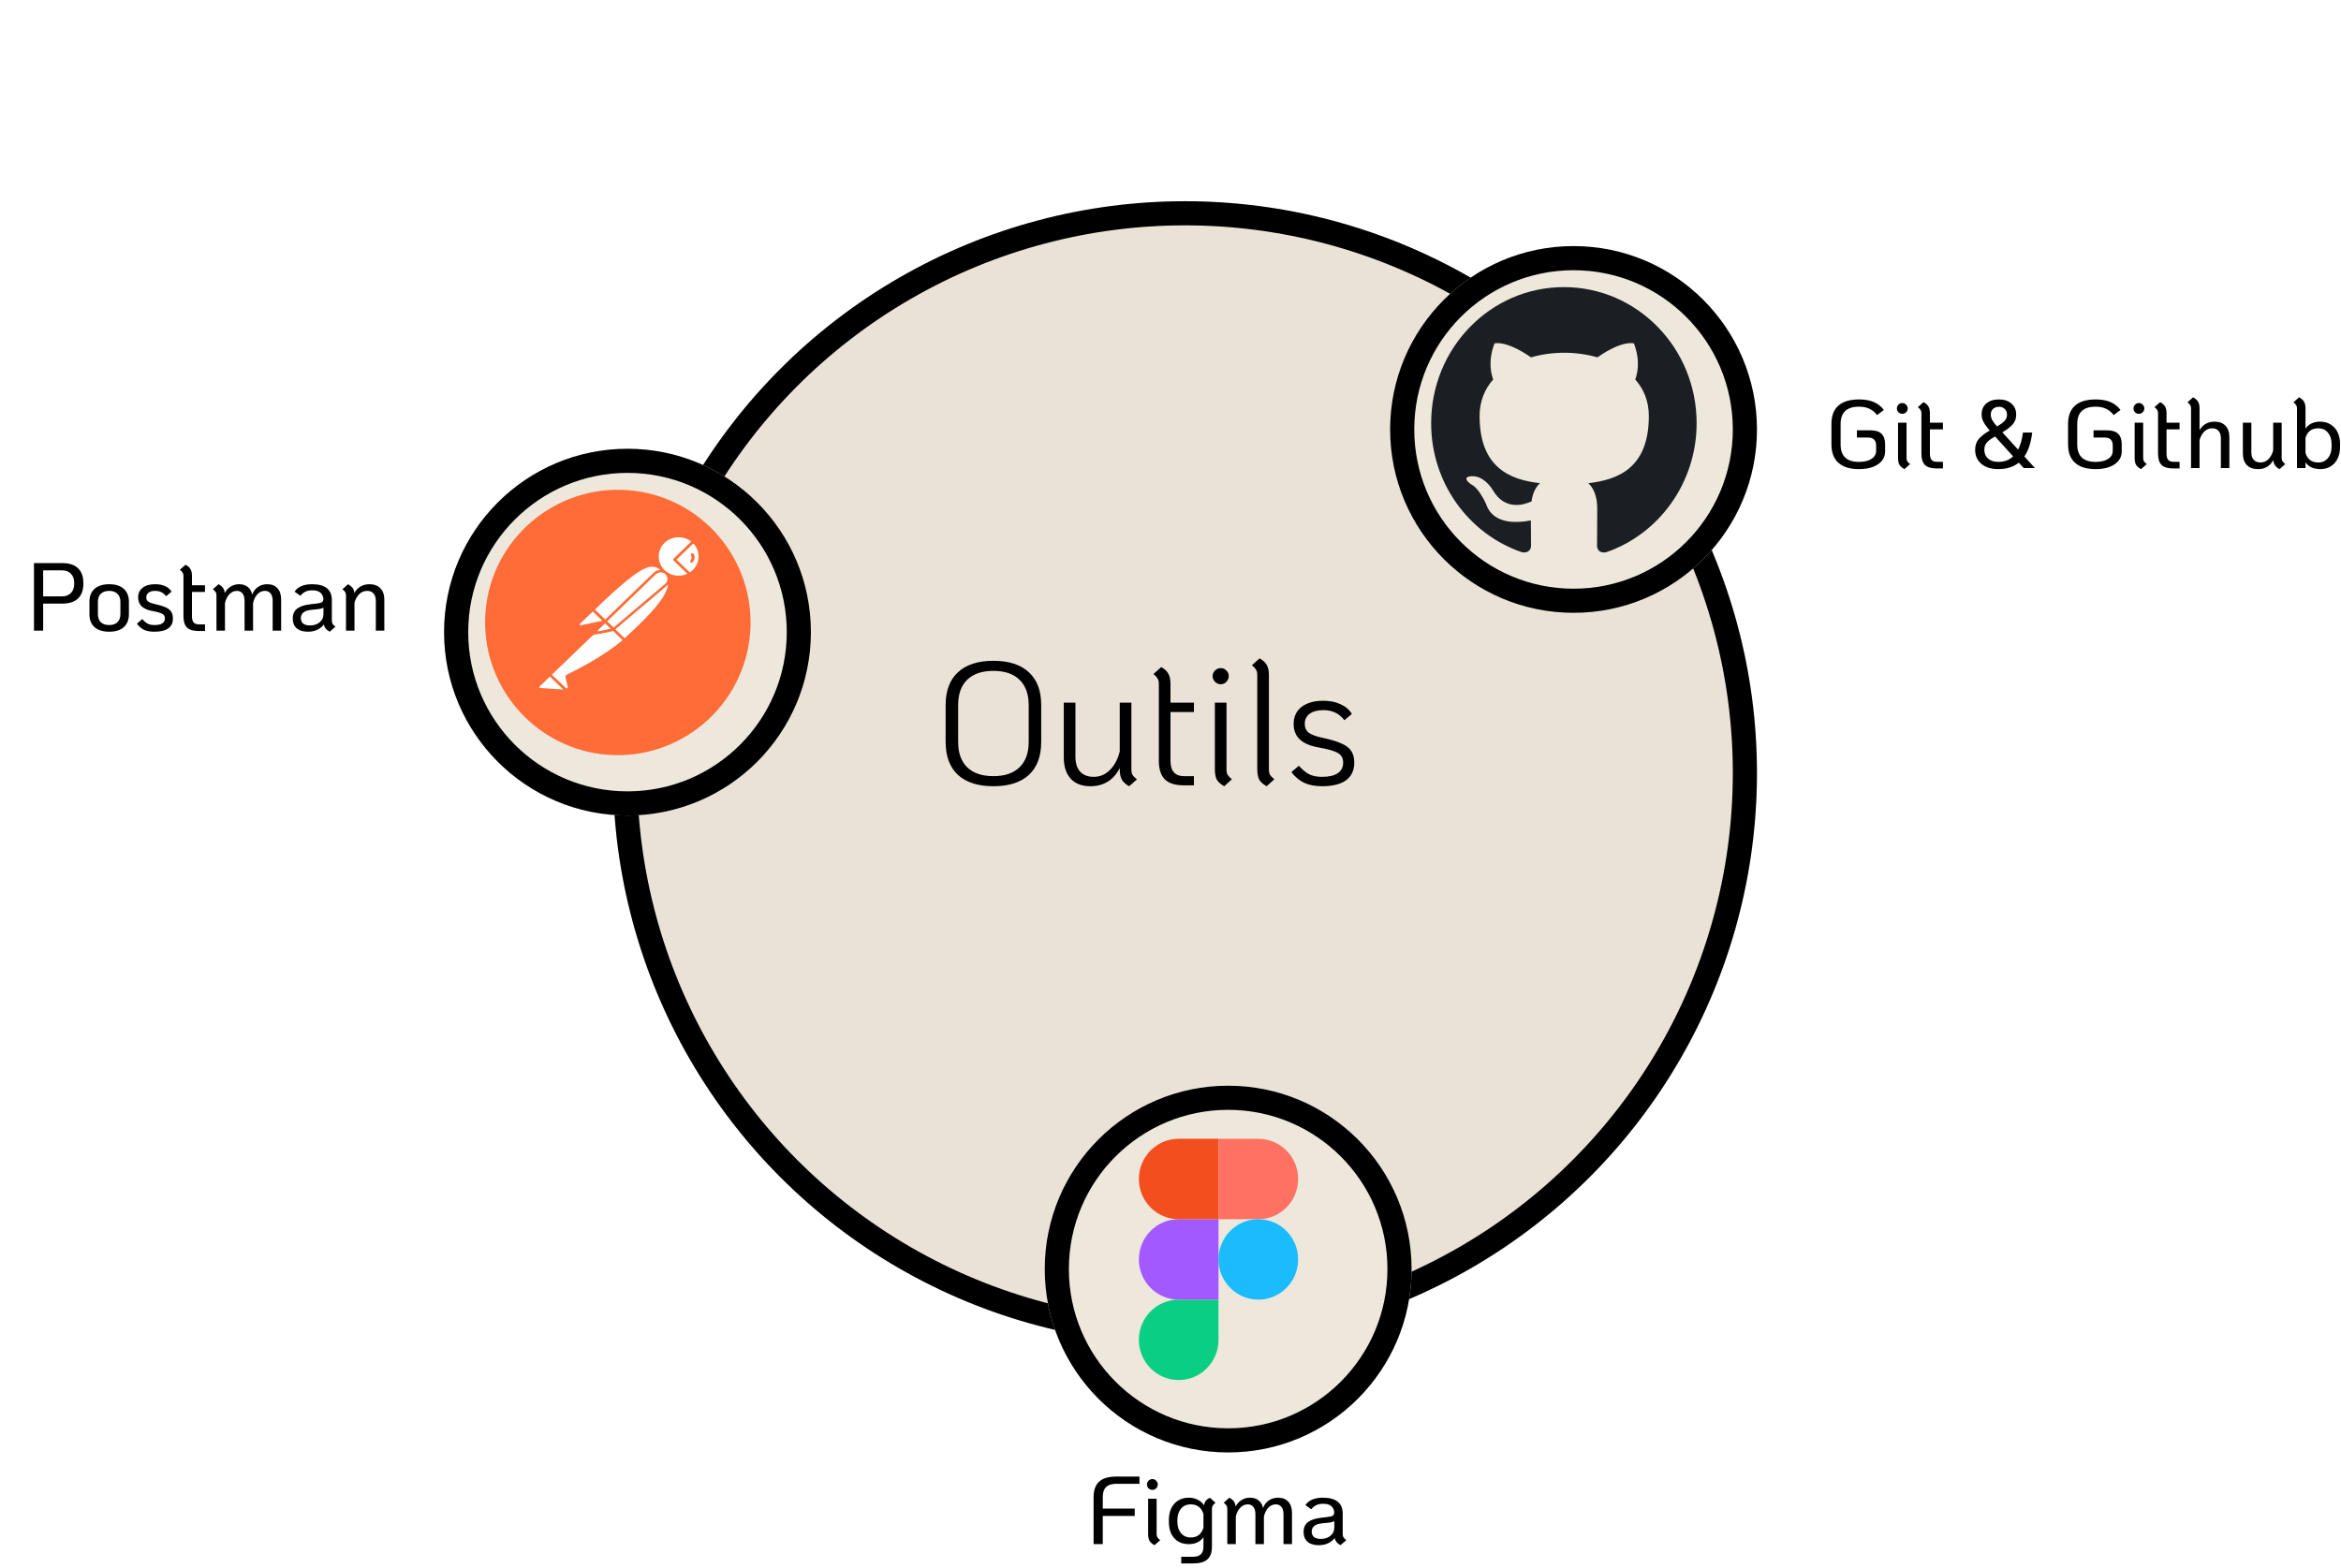 <svg width="485" height="325" viewBox="0 0 485 325" fill="none" xmlns="http://www.w3.org/2000/svg">
<g filter="url(#filter0_d_146_38)">
<circle cx="240.5" cy="154.201" r="118.5" fill="#EAE2D7"/>
<circle cx="240.5" cy="154.201" r="116" stroke="black" stroke-width="5"/>
</g>
<g filter="url(#filter1_d_146_38)">
<circle cx="128" cy="129" r="38" fill="#EEE7DB"/>
<circle cx="128" cy="129" r="35.5" stroke="black" stroke-width="5"/>
</g>
<path d="M155.275 132.492C157.2 117.425 146.559 103.65 131.519 101.725C116.48 99.8 102.65 110.441 100.725 125.481C98.8 140.52 109.441 154.323 124.481 156.275C139.548 158.2 153.323 147.559 155.275 132.492Z" fill="#FF6C37"/>
<path d="M137.568 118.387L126.076 129.484L122.835 126.354C134.137 115.442 135.253 116.388 137.568 118.387Z" fill="white"/>
<path d="M126.076 129.746C125.994 129.746 125.94 129.72 125.885 129.668L122.618 126.538C122.509 126.433 122.509 126.275 122.618 126.17C134.11 115.073 135.308 116.125 137.732 118.229C137.786 118.281 137.813 118.334 137.813 118.413C137.813 118.492 137.786 118.544 137.732 118.597L126.24 129.668C126.212 129.72 126.131 129.746 126.076 129.746ZM123.217 126.354L126.076 129.115L137.16 118.413C135.145 116.677 133.783 116.151 123.217 126.354Z" fill="#FF6C37"/>
<path d="M129.371 132.665L126.24 129.641L137.732 118.545C140.809 121.542 136.207 126.407 129.371 132.665Z" fill="white"/>
<path d="M129.371 132.928C129.29 132.928 129.235 132.902 129.181 132.849L126.049 129.825C125.994 129.773 125.994 129.72 125.994 129.641C125.994 129.562 126.022 129.51 126.076 129.457L137.568 118.36C137.677 118.255 137.841 118.255 137.949 118.36C138.657 118.991 139.039 119.886 139.011 120.806C138.957 123.725 135.526 127.432 129.589 132.849C129.507 132.902 129.426 132.928 129.371 132.928ZM126.621 129.641C128.364 131.351 129.099 132.034 129.371 132.297C133.946 128.09 138.385 123.777 138.412 120.806C138.44 120.122 138.167 119.439 137.704 118.913L126.621 129.641Z" fill="#FF6C37"/>
<path d="M122.89 126.433L125.205 128.669C125.259 128.721 125.259 128.774 125.205 128.826C125.177 128.853 125.177 128.853 125.15 128.853L120.357 129.852C120.112 129.878 119.894 129.72 119.84 129.484C119.813 129.352 119.867 129.221 119.949 129.142L122.727 126.46C122.781 126.407 122.863 126.381 122.89 126.433Z" fill="white"/>
<path d="M120.276 130.115C119.867 130.115 119.568 129.799 119.568 129.405C119.568 129.221 119.649 129.037 119.785 128.905L122.563 126.223C122.727 126.092 122.944 126.092 123.108 126.223L125.423 128.458C125.586 128.59 125.586 128.826 125.423 128.984C125.368 129.037 125.314 129.063 125.232 129.089L120.439 130.089C120.385 130.089 120.33 130.115 120.276 130.115ZM122.808 126.723L120.139 129.3C120.085 129.352 120.058 129.431 120.112 129.51C120.139 129.589 120.221 129.615 120.303 129.589L124.796 128.642L122.808 126.723Z" fill="#FF6C37"/>
<path d="M143.641 112.234C141.898 110.603 139.093 110.656 137.405 112.365C135.716 114.074 135.771 116.756 137.541 118.387C138.984 119.728 141.163 119.965 142.879 118.965L139.774 115.968L143.641 112.234Z" fill="white"/>
<path d="M140.591 119.833C138.004 119.833 135.907 117.808 135.907 115.31C135.907 112.812 138.004 110.787 140.591 110.787C141.789 110.787 142.96 111.234 143.832 112.05C143.886 112.102 143.913 112.155 143.913 112.234C143.913 112.313 143.886 112.365 143.832 112.418L140.155 115.968L143.042 118.755C143.151 118.86 143.151 119.018 143.042 119.123C143.015 119.149 143.015 119.149 142.987 119.176C142.279 119.596 141.435 119.833 140.591 119.833ZM140.591 111.34C138.303 111.34 136.452 113.128 136.479 115.337C136.479 117.545 138.331 119.334 140.618 119.307C141.245 119.307 141.871 119.176 142.443 118.887L139.583 116.152C139.529 116.099 139.502 116.047 139.502 115.968C139.502 115.889 139.529 115.836 139.583 115.784L143.233 112.26C142.497 111.655 141.571 111.34 140.591 111.34Z" fill="#FF6C37"/>
<path d="M143.723 112.312L143.668 112.26L139.774 115.968L142.851 118.939C143.151 118.755 143.45 118.545 143.695 118.308C145.438 116.651 145.438 113.969 143.723 112.312Z" fill="white"/>
<path d="M142.879 119.228C142.797 119.228 142.742 119.202 142.688 119.149L139.583 116.152C139.529 116.099 139.502 116.046 139.502 115.968C139.502 115.889 139.529 115.836 139.583 115.783L143.45 112.049C143.559 111.944 143.723 111.944 143.832 112.049L143.913 112.102C145.738 113.864 145.738 116.704 143.941 118.492C143.668 118.755 143.369 118.992 143.042 119.176C142.96 119.202 142.906 119.228 142.879 119.228ZM140.155 115.968L142.906 118.623C143.124 118.492 143.341 118.308 143.505 118.15C145.057 116.651 145.139 114.206 143.641 112.628L140.155 115.968Z" fill="#FF6C37"/>
<path d="M138.031 118.86C137.378 118.229 136.316 118.229 135.662 118.86L125.395 128.774L127.111 130.43L137.977 121.227C138.685 120.648 138.739 119.623 138.14 118.939C138.086 118.913 138.058 118.886 138.031 118.86Z" fill="white"/>
<path d="M127.084 130.693C127.002 130.693 126.948 130.667 126.893 130.615L125.177 128.958C125.069 128.853 125.069 128.695 125.177 128.59L135.444 118.676C136.207 117.94 137.432 117.94 138.195 118.676C138.957 119.413 138.957 120.596 138.195 121.332C138.167 121.358 138.14 121.385 138.113 121.411L127.247 130.615C127.22 130.667 127.165 130.693 127.084 130.693ZM125.777 128.774L127.111 130.062L137.786 121.017C138.385 120.543 138.44 119.675 137.949 119.097C137.459 118.518 136.561 118.466 135.961 118.939C135.934 118.965 135.907 118.992 135.853 119.018L125.777 128.774Z" fill="#FF6C37"/>
<path d="M117.525 140.055C117.416 140.107 117.362 140.212 117.389 140.317L117.852 142.211C117.961 142.474 117.797 142.789 117.498 142.868C117.28 142.947 117.035 142.868 116.899 142.71L113.903 139.844L123.68 130.404L127.056 130.457L129.344 132.665C128.799 133.112 125.504 136.189 117.525 140.055Z" fill="white"/>
<path d="M117.307 143.131C117.089 143.131 116.872 143.052 116.735 142.895L113.767 140.028C113.713 139.976 113.685 139.923 113.685 139.844C113.685 139.765 113.713 139.713 113.767 139.66L123.544 130.22C123.598 130.167 123.68 130.141 123.734 130.141L127.111 130.194C127.193 130.194 127.247 130.22 127.302 130.273L129.589 132.481C129.644 132.534 129.671 132.613 129.671 132.692C129.671 132.771 129.644 132.823 129.562 132.876L129.371 133.034C126.485 135.479 122.563 137.925 117.689 140.265L118.151 142.132C118.233 142.474 118.07 142.842 117.743 143.026C117.58 143.105 117.443 143.131 117.307 143.131ZM114.312 139.844L117.117 142.526C117.198 142.658 117.362 142.711 117.498 142.632C117.634 142.553 117.689 142.395 117.607 142.264L117.144 140.37C117.089 140.134 117.198 139.923 117.416 139.818C122.236 137.478 126.131 135.058 128.99 132.666L126.975 130.72L123.843 130.667L114.312 139.844Z" fill="#FF6C37"/>
<path d="M111.588 142.106L113.93 139.844L117.416 143.21L111.861 142.842C111.616 142.816 111.452 142.605 111.48 142.369C111.48 142.263 111.507 142.158 111.588 142.106Z" fill="white"/>
<path d="M117.416 143.447L111.834 143.079C111.425 143.052 111.153 142.71 111.18 142.316C111.207 142.158 111.262 142 111.398 141.895L113.74 139.634C113.849 139.529 114.012 139.529 114.121 139.634L117.607 143C117.689 143.079 117.716 143.184 117.661 143.289C117.607 143.394 117.525 143.447 117.416 143.447ZM113.93 140.212L111.779 142.29C111.697 142.342 111.697 142.474 111.779 142.526C111.806 142.553 111.834 142.579 111.888 142.579L116.708 142.895L113.93 140.212Z" fill="#FF6C37"/>
<path d="M122.727 131.614C122.563 131.614 122.454 131.482 122.454 131.351C122.454 131.272 122.481 131.219 122.536 131.167L125.177 128.616C125.286 128.511 125.45 128.511 125.559 128.616L127.274 130.273C127.356 130.352 127.383 130.43 127.356 130.536C127.329 130.614 127.247 130.693 127.138 130.72L122.781 131.614C122.754 131.614 122.727 131.614 122.727 131.614ZM125.368 129.168L123.571 130.904L126.512 130.299L125.368 129.168Z" fill="#FF6C37"/>
<path d="M127.056 130.457L124.061 131.088C123.843 131.14 123.625 131.009 123.571 130.798C123.544 130.667 123.571 130.535 123.68 130.43L125.341 128.826L127.056 130.457Z" fill="white"/>
<path d="M124.006 131.351C123.625 131.351 123.326 131.062 123.326 130.693C123.326 130.509 123.407 130.352 123.516 130.22L125.177 128.616C125.286 128.511 125.45 128.511 125.559 128.616L127.274 130.273C127.356 130.352 127.383 130.43 127.356 130.536C127.329 130.614 127.247 130.693 127.138 130.72L124.143 131.351C124.088 131.351 124.034 131.351 124.006 131.351ZM125.368 129.168L123.898 130.588C123.843 130.641 123.843 130.693 123.87 130.746C123.898 130.799 123.952 130.825 124.034 130.825L126.539 130.299L125.368 129.168Z" fill="#FF6C37"/>
<path d="M143.75 114.837C143.695 114.679 143.505 114.6 143.341 114.653C143.178 114.706 143.096 114.89 143.151 115.047C143.151 115.074 143.178 115.1 143.178 115.126C143.341 115.442 143.287 115.836 143.069 116.126C142.96 116.257 142.987 116.441 143.096 116.546C143.233 116.651 143.423 116.625 143.532 116.494C143.941 115.994 144.022 115.363 143.75 114.837Z" fill="#FF6C37"/>
<g filter="url(#filter2_d_146_38)">
<circle cx="252.445" cy="261" r="38" fill="#EEE7DB"/>
<circle cx="252.445" cy="261" r="35.5" stroke="black" stroke-width="5"/>
</g>
<g clip-path="url(#clip0_146_38)">
<path d="M244.197 286C248.75 286 252.445 282.267 252.445 277.667V269.333H244.197C239.644 269.333 235.949 273.067 235.949 277.667C235.949 282.267 239.644 286 244.197 286Z" fill="#0ACF83"/>
<path d="M235.949 261C235.949 256.4 239.644 252.667 244.197 252.667H252.445V269.333H244.197C239.644 269.333 235.949 265.6 235.949 261Z" fill="#A259FF"/>
<path d="M235.949 244.333C235.949 239.733 239.644 236 244.197 236H252.445V252.667H244.197C239.644 252.667 235.949 248.933 235.949 244.333Z" fill="#F24E1E"/>
<path d="M252.445 236H260.694C265.247 236 268.942 239.733 268.942 244.333C268.942 248.933 265.247 252.667 260.694 252.667H252.445V236Z" fill="#FF7262"/>
<path d="M268.942 261C268.942 265.6 265.247 269.333 260.694 269.333C256.141 269.333 252.445 265.6 252.445 261C252.445 256.4 256.141 252.667 260.694 252.667C265.247 252.667 268.942 256.4 268.942 261Z" fill="#1ABCFE"/>
</g>
<g filter="url(#filter3_d_146_38)">
<path d="M362 87C362 107.987 344.987 125 324 125C303.013 125 286 107.987 286 87C286 66.013 303.013 49 324 49C344.987 49 362 66.013 362 87Z" fill="#EEE7DB"/>
<path d="M359.5 87C359.5 106.606 343.606 122.5 324 122.5C304.394 122.5 288.5 106.606 288.5 87C288.5 67.394 304.394 51.5 324 51.5C343.606 51.5 359.5 67.394 359.5 87Z" stroke="black" stroke-width="5"/>
</g>
<path fill-rule="evenodd" clip-rule="evenodd" d="M324 59.5C308.806 59.5 296.5 72.118 296.5 87.696C296.5 100.172 304.372 110.71 315.303 114.446C316.678 114.693 317.194 113.847 317.194 113.107C317.194 112.437 317.159 110.217 317.159 107.855C310.25 109.159 308.462 106.128 307.912 104.542C307.603 103.732 306.262 101.229 305.094 100.56C304.131 100.031 302.756 98.727 305.059 98.692C307.225 98.657 308.772 100.736 309.288 101.582C311.762 105.846 315.716 104.648 317.297 103.908C317.538 102.075 318.259 100.842 319.05 100.137C312.931 99.432 306.538 97 306.538 86.215C306.538 83.149 307.603 80.611 309.356 78.638C309.081 77.933 308.119 75.043 309.631 71.166C309.631 71.166 311.934 70.426 317.194 74.056C319.394 73.422 321.731 73.104 324.069 73.104C326.406 73.104 328.744 73.422 330.944 74.056C336.203 70.391 338.506 71.166 338.506 71.166C340.019 75.043 339.056 77.933 338.781 78.638C340.534 80.611 341.6 83.114 341.6 86.215C341.6 97.035 335.172 99.432 329.053 100.137C330.05 101.018 330.909 102.71 330.909 105.353C330.909 109.124 330.875 112.155 330.875 113.107C330.875 113.847 331.391 114.728 332.766 114.446C343.628 110.71 351.5 100.137 351.5 87.696C351.5 72.118 339.194 59.5 324 59.5Z" fill="#1B1F23"/>
<path d="M205.814 162.935C202.622 162.935 200.174 162.155 198.47 160.595C196.766 159.011 195.914 156.731 195.914 153.755V146.123C195.914 143.147 196.766 140.879 198.47 139.319C200.174 137.735 202.622 136.943 205.814 136.943C209.006 136.943 211.454 137.735 213.158 139.319C214.862 140.879 215.714 143.147 215.714 146.123V153.755C215.714 156.731 214.862 159.011 213.158 160.595C211.454 162.155 209.006 162.935 205.814 162.935ZM205.814 160.847C208.166 160.847 209.966 160.235 211.214 159.011C212.486 157.787 213.122 156.035 213.122 153.755V146.123C213.122 143.843 212.486 142.091 211.214 140.867C209.966 139.643 208.166 139.031 205.814 139.031C203.462 139.031 201.65 139.643 200.378 140.867C199.13 142.091 198.506 143.843 198.506 146.123V153.755C198.506 156.035 199.13 157.787 200.378 159.011C201.65 160.235 203.462 160.847 205.814 160.847ZM234.395 159.479C234.395 159.911 234.467 160.271 234.611 160.559C234.779 160.823 235.091 161.147 235.547 161.531L233.927 162.935C233.207 162.527 232.703 162.071 232.415 161.567C232.127 161.039 231.983 160.319 231.983 159.407V159.155C231.383 160.379 230.567 161.315 229.535 161.963C228.503 162.611 227.291 162.935 225.899 162.935C224.147 162.935 222.791 162.419 221.831 161.387C220.871 160.331 220.391 158.855 220.391 156.959V145.619H222.803V156.815C222.803 158.159 223.127 159.191 223.775 159.911C224.447 160.631 225.383 160.991 226.583 160.991C227.879 160.991 228.995 160.523 229.931 159.587C230.891 158.651 231.575 157.367 231.983 155.735V145.619H234.395V159.479ZM242.496 147.563V157.643C242.496 159.779 243.432 160.847 245.304 160.847H247.356V162.755H245.304C243.504 162.755 242.184 162.347 241.344 161.531C240.504 160.691 240.084 159.395 240.084 157.643V141.695C240.084 141.263 240 140.915 239.832 140.651C239.688 140.363 239.4 140.039 238.968 139.679L240.588 138.239C241.308 138.647 241.8 139.115 242.064 139.643C242.352 140.147 242.496 140.855 242.496 141.767V145.619H247.356V147.563H242.496ZM252.917 141.803C252.461 141.803 252.065 141.635 251.729 141.299C251.393 140.963 251.225 140.567 251.225 140.111C251.225 139.655 251.393 139.271 251.729 138.959C252.065 138.623 252.461 138.455 252.917 138.455C253.373 138.455 253.757 138.623 254.069 138.959C254.405 139.271 254.573 139.655 254.573 140.111C254.573 140.567 254.405 140.963 254.069 141.299C253.757 141.635 253.373 141.803 252.917 141.803ZM253.637 162.935C252.893 162.527 252.377 162.071 252.089 161.567C251.825 161.039 251.693 160.319 251.693 159.407V145.619H254.105V159.479C254.105 159.911 254.177 160.271 254.321 160.559C254.489 160.823 254.789 161.135 255.221 161.495L253.637 162.935ZM262.423 162.935C261.679 162.527 261.163 162.071 260.875 161.567C260.611 161.039 260.479 160.319 260.479 159.407V139.895C260.479 139.439 260.395 139.079 260.227 138.815C260.083 138.527 259.795 138.215 259.363 137.879L260.947 136.439C261.691 136.847 262.195 137.315 262.459 137.843C262.747 138.347 262.891 139.055 262.891 139.967V159.479C262.891 159.911 262.963 160.271 263.107 160.559C263.275 160.823 263.575 161.135 264.007 161.495L262.423 162.935ZM273.88 162.935C272.464 162.935 271.252 162.707 270.244 162.251C269.26 161.795 268.36 161.051 267.544 160.019L269.092 158.687C269.836 159.527 270.568 160.127 271.288 160.487C272.008 160.823 272.872 160.991 273.88 160.991C275.32 160.991 276.412 160.739 277.156 160.235C277.9 159.731 278.272 158.999 278.272 158.039C278.272 157.439 278.128 156.959 277.84 156.599C277.552 156.239 277.048 155.927 276.328 155.663C275.608 155.399 274.516 155.135 273.052 154.871C269.692 154.271 268.012 152.663 268.012 150.047C268.012 148.535 268.552 147.359 269.632 146.519C270.736 145.655 272.248 145.223 274.168 145.223C275.536 145.223 276.724 145.463 277.732 145.943C278.764 146.399 279.544 147.071 280.072 147.959L278.524 149.255C277.972 148.535 277.336 148.007 276.616 147.671C275.92 147.335 275.104 147.167 274.168 147.167C272.968 147.167 272.02 147.419 271.324 147.923C270.652 148.427 270.316 149.123 270.316 150.011C270.316 150.803 270.592 151.415 271.144 151.847C271.72 152.279 272.716 152.639 274.132 152.927C275.788 153.287 277.072 153.683 277.984 154.115C278.92 154.523 279.58 155.039 279.964 155.663C280.372 156.287 280.576 157.079 280.576 158.039C280.576 159.647 280 160.871 278.848 161.711C277.72 162.527 276.064 162.935 273.88 162.935Z" fill="black"/>
<path d="M7.039 116.693H12.879C14.333 116.693 15.426 117.047 16.159 117.753C16.906 118.46 17.279 119.507 17.279 120.893C17.279 122.28 16.906 123.327 16.159 124.033C15.426 124.74 14.333 125.093 12.879 125.093H8.939V130.693H7.039V116.693ZM12.819 123.593C13.619 123.593 14.246 123.36 14.699 122.893C15.153 122.427 15.379 121.76 15.379 120.893C15.379 120.027 15.153 119.36 14.699 118.893C14.246 118.427 13.619 118.193 12.819 118.193H8.939V123.593H12.819ZM22.626 130.913C21.319 130.913 20.306 130.6 19.586 129.973C18.879 129.333 18.526 128.433 18.526 127.273V124.713C18.526 123.553 18.879 122.66 19.586 122.033C20.306 121.393 21.319 121.073 22.626 121.073C23.933 121.073 24.939 121.393 25.646 122.033C26.353 122.66 26.706 123.553 26.706 124.713V127.273C26.706 128.433 26.353 129.333 25.646 129.973C24.939 130.6 23.933 130.913 22.626 130.913ZM22.626 129.533C23.359 129.533 23.926 129.34 24.326 128.953C24.739 128.553 24.946 127.993 24.946 127.273V124.713C24.946 123.993 24.739 123.44 24.326 123.053C23.926 122.653 23.359 122.453 22.626 122.453C21.879 122.453 21.299 122.653 20.886 123.053C20.486 123.44 20.286 123.993 20.286 124.713V127.273C20.286 127.993 20.486 128.553 20.886 128.953C21.299 129.34 21.879 129.533 22.626 129.533ZM31.982 130.913C31.102 130.913 30.388 130.787 29.842 130.533C29.308 130.267 28.815 129.84 28.362 129.253L29.482 128.293C29.868 128.747 30.242 129.067 30.602 129.253C30.975 129.44 31.435 129.533 31.982 129.533C33.435 129.533 34.162 129.073 34.162 128.153C34.162 127.86 34.082 127.627 33.922 127.453C33.775 127.267 33.508 127.113 33.122 126.993C32.748 126.86 32.182 126.727 31.422 126.593C30.488 126.407 29.788 126.087 29.322 125.633C28.855 125.167 28.622 124.553 28.622 123.793C28.622 122.94 28.935 122.273 29.562 121.793C30.188 121.313 31.048 121.073 32.142 121.073C33.755 121.073 34.888 121.587 35.542 122.613L34.422 123.553C34.102 123.167 33.762 122.887 33.402 122.713C33.055 122.54 32.635 122.453 32.142 122.453C31.555 122.453 31.102 122.573 30.782 122.813C30.462 123.053 30.302 123.387 30.302 123.813C30.302 124.2 30.455 124.5 30.762 124.713C31.068 124.913 31.555 125.08 32.222 125.213C33.102 125.413 33.795 125.627 34.302 125.853C34.808 126.067 35.188 126.36 35.442 126.733C35.695 127.093 35.822 127.573 35.822 128.173C35.822 130 34.542 130.913 31.982 130.913ZM39.769 122.673V127.713C39.769 128.287 39.882 128.713 40.109 128.993C40.336 129.26 40.696 129.393 41.189 129.393H42.469V130.773H41.189C40.056 130.773 39.242 130.533 38.749 130.053C38.256 129.573 38.009 128.793 38.009 127.713V119.353C38.009 119.073 37.956 118.847 37.849 118.673C37.742 118.487 37.549 118.287 37.269 118.073L38.449 117.033C38.942 117.3 39.282 117.607 39.469 117.953C39.669 118.287 39.769 118.753 39.769 119.353V121.293H42.469V122.673H39.769ZM55.367 121.073C56.287 121.073 56.994 121.353 57.487 121.913C57.994 122.46 58.247 123.247 58.247 124.273V130.693H56.487V124.493C56.487 123.84 56.347 123.34 56.067 122.993C55.787 122.633 55.394 122.453 54.887 122.453C54.287 122.453 53.767 122.687 53.327 123.153C52.901 123.607 52.6 124.22 52.427 124.993V130.693H50.667V124.493C50.667 123.84 50.527 123.34 50.247 122.993C49.967 122.633 49.574 122.453 49.067 122.453C48.467 122.453 47.947 122.693 47.507 123.173C47.067 123.64 46.767 124.247 46.607 124.993V130.693H44.847V123.393C44.847 123.113 44.794 122.887 44.687 122.713C44.581 122.527 44.387 122.327 44.107 122.113L45.267 121.073C46.067 121.473 46.501 122.08 46.567 122.893C46.887 122.307 47.3 121.86 47.807 121.553C48.314 121.233 48.894 121.073 49.547 121.073C50.281 121.073 50.874 121.26 51.327 121.633C51.794 121.993 52.1 122.52 52.247 123.213C52.487 122.56 52.88 122.04 53.427 121.653C53.987 121.267 54.634 121.073 55.367 121.073ZM68.752 128.593C68.752 128.873 68.806 129.107 68.912 129.293C69.019 129.467 69.213 129.66 69.493 129.873L68.312 130.913C67.632 130.567 67.219 130.073 67.073 129.433C66.752 129.887 66.306 130.247 65.733 130.513C65.172 130.78 64.526 130.913 63.792 130.913C62.792 130.913 62.019 130.68 61.472 130.213C60.926 129.733 60.653 129.047 60.653 128.153C60.653 127.233 60.972 126.547 61.612 126.093C62.252 125.64 63.133 125.353 64.252 125.233L65.612 125.073C66.186 125.007 66.559 124.907 66.733 124.773C66.919 124.627 67.006 124.38 66.993 124.033C66.939 123.513 66.726 123.1 66.353 122.793C65.993 122.487 65.439 122.333 64.692 122.333C64.146 122.333 63.679 122.427 63.292 122.613C62.906 122.787 62.553 123.073 62.233 123.473L61.032 122.613C61.366 122.107 61.826 121.727 62.413 121.473C63.013 121.207 63.773 121.073 64.692 121.073C66.039 121.073 67.052 121.353 67.733 121.913C68.412 122.473 68.752 123.287 68.752 124.353V128.593ZM64.213 129.613C65.052 129.613 65.726 129.393 66.233 128.953C66.752 128.513 67.013 127.953 67.013 127.273V125.933C66.706 126.107 66.233 126.22 65.593 126.273L64.412 126.393C63.026 126.553 62.333 127.12 62.333 128.093C62.333 128.587 62.492 128.967 62.812 129.233C63.133 129.487 63.599 129.613 64.213 129.613ZM76.543 121.073C77.516 121.073 78.27 121.353 78.803 121.913C79.35 122.473 79.623 123.26 79.623 124.273V130.693H77.863V124.493C77.863 123.853 77.703 123.353 77.383 122.993C77.063 122.633 76.623 122.453 76.063 122.453C75.436 122.453 74.896 122.673 74.443 123.113C73.99 123.553 73.656 124.147 73.443 124.893V130.693H71.683V123.393C71.683 123.113 71.63 122.887 71.523 122.713C71.416 122.527 71.223 122.327 70.943 122.113L72.103 121.073C72.53 121.313 72.843 121.567 73.043 121.833C73.243 122.1 73.37 122.447 73.423 122.873C73.73 122.313 74.15 121.873 74.683 121.553C75.216 121.233 75.836 121.073 76.543 121.073Z" fill="black"/>
<path d="M385.111 97.22C383.271 97.22 381.865 96.787 380.891 95.92C379.918 95.053 379.431 93.787 379.431 92.12V87.86C379.431 86.18 379.911 84.913 380.871 84.06C381.845 83.207 383.271 82.78 385.151 82.78C386.351 82.78 387.371 82.96 388.211 83.32C389.051 83.68 389.745 84.227 390.291 84.96L388.891 86.02C388.438 85.433 387.911 85 387.311 84.72C386.725 84.427 385.998 84.28 385.131 84.28C382.598 84.28 381.331 85.473 381.331 87.86V92.12C381.331 94.52 382.598 95.72 385.131 95.72C386.238 95.72 387.105 95.513 387.731 95.1C388.371 94.687 388.691 94.113 388.691 93.38V92.32C388.691 91.787 388.551 91.38 388.271 91.1C388.005 90.82 387.605 90.68 387.071 90.68H384.711V89.18H387.551C388.565 89.18 389.318 89.42 389.811 89.9C390.305 90.38 390.551 91.113 390.551 92.1V93.5C390.551 94.647 390.058 95.553 389.071 96.22C388.098 96.887 386.778 97.22 385.111 97.22ZM394.111 85.76C393.804 85.76 393.537 85.653 393.311 85.44C393.097 85.213 392.991 84.947 392.991 84.64C392.991 84.333 393.097 84.073 393.311 83.86C393.537 83.633 393.804 83.52 394.111 83.52C394.417 83.52 394.677 83.633 394.891 83.86C395.117 84.073 395.231 84.333 395.231 84.64C395.231 84.947 395.117 85.213 394.891 85.44C394.677 85.653 394.417 85.76 394.111 85.76ZM394.551 97.22C394.057 96.953 393.711 96.653 393.511 96.32C393.324 95.973 393.231 95.5 393.231 94.9V87.6H394.991V94.9C394.991 95.18 395.044 95.413 395.151 95.6C395.257 95.773 395.451 95.967 395.731 96.18L394.551 97.22ZM399.831 88.98V94.02C399.831 94.593 399.945 95.02 400.171 95.3C400.398 95.567 400.758 95.7 401.251 95.7H402.531V97.08H401.251C400.118 97.08 399.305 96.84 398.811 96.36C398.318 95.88 398.071 95.1 398.071 94.02V85.66C398.071 85.38 398.018 85.153 397.911 84.98C397.805 84.793 397.611 84.593 397.331 84.38L398.511 83.34C399.005 83.607 399.345 83.913 399.531 84.26C399.731 84.593 399.831 85.06 399.831 85.66V87.6H402.531V88.98H399.831ZM419.265 97L418.245 95.88C417.139 96.773 415.725 97.22 414.005 97.22C412.539 97.22 411.372 96.86 410.505 96.14C409.639 95.42 409.205 94.447 409.205 93.22C409.205 92.3 409.459 91.547 409.965 90.96C410.485 90.36 411.239 89.78 412.225 89.22C411.665 88.58 411.245 88.007 410.965 87.5C410.685 86.993 410.545 86.46 410.545 85.9C410.545 84.94 410.865 84.18 411.505 83.62C412.159 83.06 413.039 82.78 414.145 82.78C415.225 82.78 416.085 83.067 416.725 83.64C417.379 84.2 417.705 84.967 417.705 85.94C417.705 86.713 417.479 87.367 417.025 87.9C416.585 88.42 415.859 88.987 414.845 89.6L418.105 93.18C418.599 92.22 418.932 91.04 419.105 89.64H421.025C420.785 91.707 420.245 93.36 419.405 94.6L421.585 97H419.265ZM414.145 84.3C413.639 84.3 413.225 84.447 412.905 84.74C412.599 85.02 412.445 85.407 412.445 85.9C412.445 86.313 412.545 86.7 412.745 87.06C412.945 87.42 413.279 87.86 413.745 88.38C414.465 87.953 414.985 87.567 415.305 87.22C415.639 86.873 415.805 86.447 415.805 85.94C415.805 85.447 415.652 85.053 415.345 84.76C415.039 84.453 414.639 84.3 414.145 84.3ZM414.005 95.72C415.245 95.72 416.265 95.34 417.065 94.58L413.345 90.46C412.585 90.873 412.019 91.28 411.645 91.68C411.285 92.067 411.105 92.58 411.105 93.22C411.105 93.98 411.365 94.587 411.885 95.04C412.405 95.493 413.112 95.72 414.005 95.72ZM434.135 97.22C432.295 97.22 430.888 96.787 429.915 95.92C428.942 95.053 428.455 93.787 428.455 92.12V87.86C428.455 86.18 428.935 84.913 429.895 84.06C430.868 83.207 432.295 82.78 434.175 82.78C435.375 82.78 436.395 82.96 437.235 83.32C438.075 83.68 438.768 84.227 439.315 84.96L437.915 86.02C437.462 85.433 436.935 85 436.335 84.72C435.748 84.427 435.022 84.28 434.155 84.28C431.622 84.28 430.355 85.473 430.355 87.86V92.12C430.355 94.52 431.622 95.72 434.155 95.72C435.262 95.72 436.128 95.513 436.755 95.1C437.395 94.687 437.715 94.113 437.715 93.38V92.32C437.715 91.787 437.575 91.38 437.295 91.1C437.028 90.82 436.628 90.68 436.095 90.68H433.735V89.18H436.575C437.588 89.18 438.342 89.42 438.835 89.9C439.328 90.38 439.575 91.113 439.575 92.1V93.5C439.575 94.647 439.082 95.553 438.095 96.22C437.122 96.887 435.802 97.22 434.135 97.22ZM443.134 85.76C442.828 85.76 442.561 85.653 442.334 85.44C442.121 85.213 442.014 84.947 442.014 84.64C442.014 84.333 442.121 84.073 442.334 83.86C442.561 83.633 442.828 83.52 443.134 83.52C443.441 83.52 443.701 83.633 443.914 83.86C444.141 84.073 444.254 84.333 444.254 84.64C444.254 84.947 444.141 85.213 443.914 85.44C443.701 85.653 443.441 85.76 443.134 85.76ZM443.574 97.22C443.081 96.953 442.734 96.653 442.534 96.32C442.348 95.973 442.254 95.5 442.254 94.9V87.6H444.014V94.9C444.014 95.18 444.068 95.413 444.174 95.6C444.281 95.773 444.474 95.967 444.754 96.18L443.574 97.22ZM448.855 88.98V94.02C448.855 94.593 448.968 95.02 449.195 95.3C449.421 95.567 449.781 95.7 450.275 95.7H451.555V97.08H450.275C449.141 97.08 448.328 96.84 447.835 96.36C447.341 95.88 447.095 95.1 447.095 94.02V85.66C447.095 85.38 447.041 85.153 446.935 84.98C446.828 84.793 446.635 84.593 446.355 84.38L447.535 83.34C448.028 83.607 448.368 83.913 448.555 84.26C448.755 84.593 448.855 85.06 448.855 85.66V87.6H451.555V88.98H448.855ZM458.793 87.38C459.766 87.38 460.52 87.66 461.053 88.22C461.6 88.78 461.873 89.567 461.873 90.58V97H460.113V90.8C460.113 90.16 459.953 89.66 459.633 89.3C459.326 88.94 458.893 88.76 458.333 88.76C457.693 88.76 457.146 88.98 456.693 89.42C456.24 89.86 455.906 90.453 455.693 91.2V97H453.933V84.66C453.933 84.38 453.88 84.153 453.773 83.98C453.666 83.793 453.473 83.593 453.193 83.38L454.353 82.34C454.86 82.607 455.206 82.913 455.393 83.26C455.593 83.593 455.693 84.06 455.693 84.66V89.16C456 88.6 456.413 88.167 456.933 87.86C457.466 87.54 458.086 87.38 458.793 87.38ZM472.71 94.88C472.71 95.16 472.763 95.393 472.87 95.58C472.976 95.753 473.17 95.953 473.45 96.18L472.27 97.22C471.843 96.98 471.53 96.72 471.33 96.44C471.13 96.16 471.01 95.8 470.97 95.36C470.65 95.947 470.223 96.407 469.69 96.74C469.17 97.06 468.543 97.22 467.81 97.22C466.81 97.22 466.036 96.94 465.49 96.38C464.943 95.807 464.67 94.993 464.67 93.94V87.6H466.43V93.8C466.43 94.44 466.596 94.94 466.93 95.3C467.263 95.66 467.723 95.84 468.31 95.84C468.95 95.84 469.496 95.62 469.95 95.18C470.403 94.727 470.736 94.12 470.95 93.36V87.6H472.71V94.88ZM480.706 97.22C479.319 97.22 478.299 96.753 477.646 95.82V97H475.886V84.68C475.886 84.387 475.833 84.153 475.726 83.98C475.633 83.807 475.439 83.607 475.146 83.38L476.306 82.34C476.813 82.607 477.159 82.913 477.346 83.26C477.546 83.593 477.646 84.067 477.646 84.68V88.82C478.326 87.86 479.339 87.38 480.686 87.38C481.526 87.38 482.253 87.58 482.866 87.98C483.493 88.367 483.973 88.907 484.306 89.6C484.639 90.293 484.806 91.087 484.806 91.98V92.62C484.806 93.513 484.639 94.307 484.306 95C483.986 95.693 483.513 96.24 482.886 96.64C482.273 97.027 481.546 97.22 480.706 97.22ZM480.286 95.84C481.126 95.84 481.793 95.54 482.286 94.94C482.793 94.34 483.046 93.567 483.046 92.62V91.98C483.046 91.033 482.793 90.26 482.286 89.66C481.793 89.06 481.126 88.76 480.286 88.76C478.926 88.76 478.046 89.42 477.646 90.74V93.86C478.046 95.18 478.926 95.84 480.286 95.84Z" fill="black"/>
<path d="M226.569 310.24C226.569 308.827 226.949 307.767 227.709 307.06C228.469 306.353 229.662 306 231.289 306H236.069V307.5H231.289C230.315 307.5 229.602 307.727 229.149 308.18C228.695 308.62 228.469 309.307 228.469 310.24V312.64H235.089V314.16H228.469V320H226.569V310.24ZM238.746 308.76C238.439 308.76 238.172 308.653 237.946 308.44C237.732 308.213 237.626 307.947 237.626 307.64C237.626 307.333 237.732 307.073 237.946 306.86C238.172 306.633 238.439 306.52 238.746 306.52C239.052 306.52 239.312 306.633 239.526 306.86C239.752 307.073 239.866 307.333 239.866 307.64C239.866 307.947 239.752 308.213 239.526 308.44C239.312 308.653 239.052 308.76 238.746 308.76ZM239.186 320.22C238.692 319.953 238.346 319.653 238.146 319.32C237.959 318.973 237.866 318.5 237.866 317.9V310.6H239.626V317.9C239.626 318.18 239.679 318.413 239.786 318.6C239.892 318.773 240.086 318.967 240.366 319.18L239.186 320.22ZM251.826 311.42C251.546 311.633 251.353 311.833 251.246 312.02C251.139 312.193 251.086 312.42 251.086 312.7V320.56C251.086 321.733 250.773 322.6 250.146 323.16C249.519 323.72 248.539 324 247.206 324H244.726V322.62H247.206C247.913 322.62 248.439 322.447 248.786 322.1C249.146 321.767 249.326 321.253 249.326 320.56V318.56C248.673 319.52 247.659 320 246.286 320C245.019 320 244.013 319.587 243.266 318.76C242.533 317.933 242.166 316.813 242.166 315.4V314.98C242.166 314.087 242.326 313.293 242.646 312.6C242.979 311.907 243.453 311.367 244.066 310.98C244.693 310.58 245.433 310.38 246.286 310.38C246.966 310.38 247.573 310.513 248.106 310.78C248.639 311.047 249.086 311.433 249.446 311.94C249.499 311.593 249.613 311.3 249.786 311.06C249.959 310.82 250.246 310.593 250.646 310.38L251.826 311.42ZM246.686 318.62C247.379 318.62 247.939 318.453 248.366 318.12C248.793 317.787 249.113 317.28 249.326 316.6V313.76C249.113 313.08 248.786 312.58 248.346 312.26C247.919 311.927 247.366 311.76 246.686 311.76C245.846 311.76 245.173 312.06 244.666 312.66C244.173 313.26 243.926 314.033 243.926 314.98V315.4C243.926 316.347 244.173 317.12 244.666 317.72C245.159 318.32 245.833 318.62 246.686 318.62ZM264.791 310.38C265.711 310.38 266.418 310.66 266.911 311.22C267.418 311.767 267.671 312.553 267.671 313.58V320H265.911V313.8C265.911 313.147 265.771 312.647 265.491 312.3C265.211 311.94 264.818 311.76 264.311 311.76C263.711 311.76 263.191 311.993 262.751 312.46C262.324 312.913 262.024 313.527 261.851 314.3V320H260.091V313.8C260.091 313.147 259.951 312.647 259.671 312.3C259.391 311.94 258.998 311.76 258.491 311.76C257.891 311.76 257.371 312 256.931 312.48C256.491 312.947 256.191 313.553 256.031 314.3V320H254.271V312.7C254.271 312.42 254.218 312.193 254.111 312.02C254.004 311.833 253.811 311.633 253.531 311.42L254.691 310.38C255.491 310.78 255.924 311.387 255.991 312.2C256.311 311.613 256.724 311.167 257.231 310.86C257.738 310.54 258.318 310.38 258.971 310.38C259.704 310.38 260.298 310.567 260.751 310.94C261.218 311.3 261.524 311.827 261.671 312.52C261.911 311.867 262.304 311.347 262.851 310.96C263.411 310.573 264.058 310.38 264.791 310.38ZM278.176 317.9C278.176 318.18 278.23 318.413 278.336 318.6C278.443 318.773 278.636 318.967 278.916 319.18L277.736 320.22C277.056 319.873 276.643 319.38 276.496 318.74C276.176 319.193 275.73 319.553 275.156 319.82C274.596 320.087 273.95 320.22 273.216 320.22C272.216 320.22 271.443 319.987 270.896 319.52C270.35 319.04 270.076 318.353 270.076 317.46C270.076 316.54 270.396 315.853 271.036 315.4C271.676 314.947 272.556 314.66 273.676 314.54L275.036 314.38C275.61 314.313 275.983 314.213 276.156 314.08C276.343 313.933 276.43 313.687 276.416 313.34C276.363 312.82 276.15 312.407 275.776 312.1C275.416 311.793 274.863 311.64 274.116 311.64C273.57 311.64 273.103 311.733 272.716 311.92C272.33 312.093 271.976 312.38 271.656 312.78L270.456 311.92C270.79 311.413 271.25 311.033 271.836 310.78C272.436 310.513 273.196 310.38 274.116 310.38C275.463 310.38 276.476 310.66 277.156 311.22C277.836 311.78 278.176 312.593 278.176 313.66V317.9ZM273.636 318.92C274.476 318.92 275.15 318.7 275.656 318.26C276.176 317.82 276.436 317.26 276.436 316.58V315.24C276.13 315.413 275.656 315.527 275.016 315.58L273.836 315.7C272.45 315.86 271.756 316.427 271.756 317.4C271.756 317.893 271.916 318.273 272.236 318.54C272.556 318.793 273.023 318.92 273.636 318.92Z" fill="black"/>
<defs>
<filter id="filter0_d_146_38" x="119" y="33.701" width="253" height="253" filterUnits="userSpaceOnUse" color-interpolation-filters="sRGB">
<feFlood flood-opacity="0" result="BackgroundImageFix"/>
<feColorMatrix in="SourceAlpha" type="matrix" values="0 0 0 0 0 0 0 0 0 0 0 0 0 0 0 0 0 0 127 0" result="hardAlpha"/>
<feMorphology radius="4" operator="dilate" in="SourceAlpha" result="effect1_dropShadow_146_38"/>
<feOffset dx="5" dy="6"/>
<feGaussianBlur stdDeviation="2"/>
<feComposite in2="hardAlpha" operator="out"/>
<feColorMatrix type="matrix" values="0 0 0 0 0 0 0 0 0 0 0 0 0 0 0 0 0 0 0.25 0"/>
<feBlend mode="normal" in2="BackgroundImageFix" result="effect1_dropShadow_146_38"/>
<feBlend mode="normal" in="SourceGraphic" in2="effect1_dropShadow_146_38" result="shape"/>
</filter>
<filter id="filter1_d_146_38" x="88" y="89" width="84" height="84" filterUnits="userSpaceOnUse" color-interpolation-filters="sRGB">
<feFlood flood-opacity="0" result="BackgroundImageFix"/>
<feColorMatrix in="SourceAlpha" type="matrix" values="0 0 0 0 0 0 0 0 0 0 0 0 0 0 0 0 0 0 127 0" result="hardAlpha"/>
<feOffset dx="2" dy="2"/>
<feGaussianBlur stdDeviation="2"/>
<feComposite in2="hardAlpha" operator="out"/>
<feColorMatrix type="matrix" values="0 0 0 0 0 0 0 0 0 0 0 0 0 0 0 0 0 0 0.25 0"/>
<feBlend mode="normal" in2="BackgroundImageFix" result="effect1_dropShadow_146_38"/>
<feBlend mode="normal" in="SourceGraphic" in2="effect1_dropShadow_146_38" result="shape"/>
</filter>
<filter id="filter2_d_146_38" x="212.445" y="221" width="84" height="84" filterUnits="userSpaceOnUse" color-interpolation-filters="sRGB">
<feFlood flood-opacity="0" result="BackgroundImageFix"/>
<feColorMatrix in="SourceAlpha" type="matrix" values="0 0 0 0 0 0 0 0 0 0 0 0 0 0 0 0 0 0 127 0" result="hardAlpha"/>
<feOffset dx="2" dy="2"/>
<feGaussianBlur stdDeviation="2"/>
<feComposite in2="hardAlpha" operator="out"/>
<feColorMatrix type="matrix" values="0 0 0 0 0 0 0 0 0 0 0 0 0 0 0 0 0 0 0.25 0"/>
<feBlend mode="normal" in2="BackgroundImageFix" result="effect1_dropShadow_146_38"/>
<feBlend mode="normal" in="SourceGraphic" in2="effect1_dropShadow_146_38" result="shape"/>
</filter>
<filter id="filter3_d_146_38" x="284" y="47" width="84" height="84" filterUnits="userSpaceOnUse" color-interpolation-filters="sRGB">
<feFlood flood-opacity="0" result="BackgroundImageFix"/>
<feColorMatrix in="SourceAlpha" type="matrix" values="0 0 0 0 0 0 0 0 0 0 0 0 0 0 0 0 0 0 127 0" result="hardAlpha"/>
<feOffset dx="2" dy="2"/>
<feGaussianBlur stdDeviation="2"/>
<feComposite in2="hardAlpha" operator="out"/>
<feColorMatrix type="matrix" values="0 0 0 0 0 0 0 0 0 0 0 0 0 0 0 0 0 0 0.25 0"/>
<feBlend mode="normal" in2="BackgroundImageFix" result="effect1_dropShadow_146_38"/>
<feBlend mode="normal" in="SourceGraphic" in2="effect1_dropShadow_146_38" result="shape"/>
</filter>
<clipPath id="clip0_146_38">
<rect width="33" height="50" fill="white" transform="translate(235.945 236)"/>
</clipPath>
</defs>
</svg>
